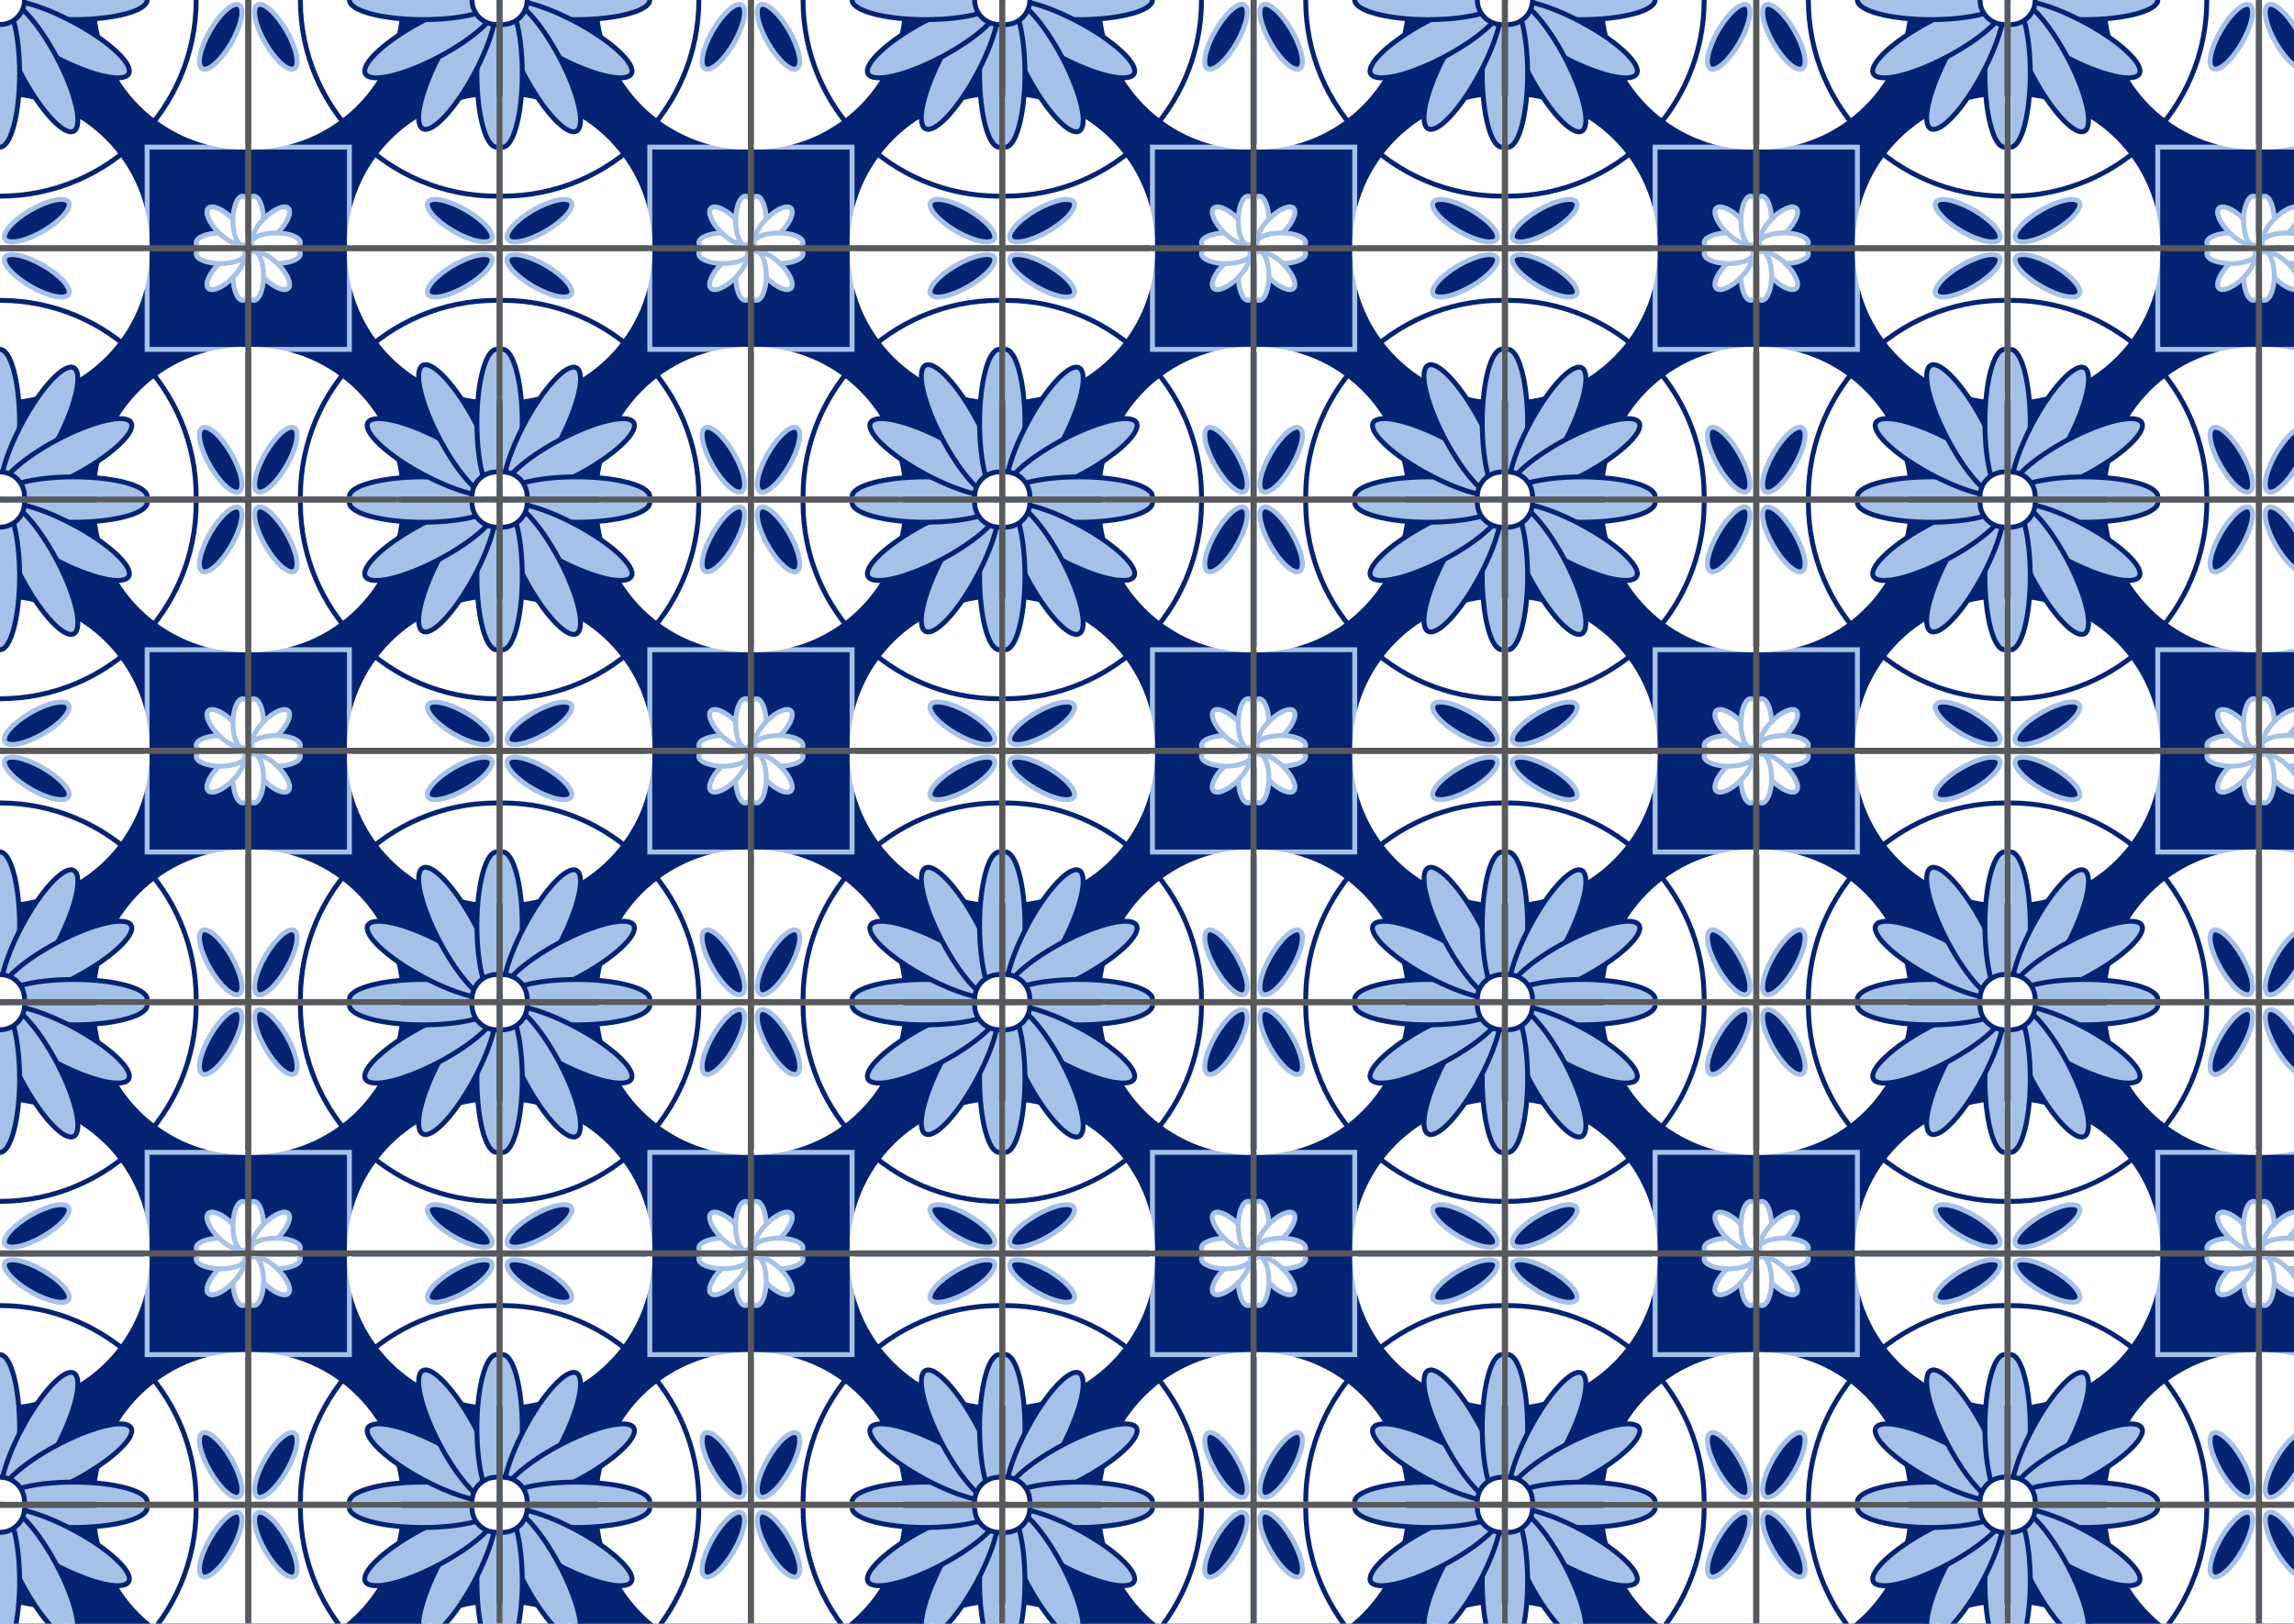 <svg version="1.1" xmlns="http://www.w3.org/2000/svg" width="842" height="596"><rect width="842" height="596" fill="#58595b"/> 
           <def>
            <symbol id="tile" stroke-width="0.2" viewBox="0 0 10 10">
            
             <rect width="10" height="10" x="0" y="0" fill="#042373"/>
            
              <g fill="#FFF" stroke="#a5c1e7">
                <rect width="5" height="5" x="6" y="6" fill="transparent"/>
                <ellipse rx="0.4" ry="1" transform="translate(9 9.9) rotate(90 0 0)"/>
                <ellipse rx="0.4" ry="1" transform="translate(9.2 9.2) rotate(135 0 0)"/>
                <ellipse rx="0.4" ry="1" transform="translate(9.9 9) rotate(0 0 0)"/>
              </g>
              
              <g fill="#042373" stroke="#a5c1e7">
                <circle r="6" cx="0" cy="10" fill="#FFF" stroke="#FFF"/>
                <circle r="6" cx="10" cy="0" fill="#FFF" stroke="#FFF"/>
                <ellipse rx="0.5" ry="1.5" transform="translate(1.5 9) rotate(60 0 0)"/>
                <ellipse rx="0.5" ry="1.5" transform="translate(9 1.5) rotate(30 0 0)"/>
              </g>

              <g fill="#a5c1e7" stroke="#042373">
                <ellipse rx="0.8" ry="3" transform="translate(3 0) rotate(90 0 0)"/>
                <ellipse rx="0.8" ry="3" transform="translate(2.6 1.6) rotate(118 0 0)"/>
                <ellipse rx="0.8" ry="3" transform="translate(1.6 2.7) rotate(152 0 0)"/>
                <ellipse rx="0.8" ry="3" transform="translate(0 3) rotate(180 0 0)"/>
                <circle r="1" fill="#FFF"/>
                <circle r="8" fill="transparent"/>
              </g>
              
            </symbol>
          </def>
       <use xmlns:xlink="http://www.w3.org/1999/xlink" xlink:href="#tile" width="90" height="90" transform="translate(0 0) &#10;              rotate(0 45 45)"/><use xmlns:xlink="http://www.w3.org/1999/xlink" xlink:href="#tile" width="90" height="90" transform="translate(92.25 0) &#10;              rotate(90 45 45)"/><use xmlns:xlink="http://www.w3.org/1999/xlink" xlink:href="#tile" width="90" height="90" transform="translate(184.5 0) &#10;              rotate(0 45 45)"/><use xmlns:xlink="http://www.w3.org/1999/xlink" xlink:href="#tile" width="90" height="90" transform="translate(276.75 0) &#10;              rotate(90 45 45)"/><use xmlns:xlink="http://www.w3.org/1999/xlink" xlink:href="#tile" width="90" height="90" transform="translate(369 0) &#10;              rotate(0 45 45)"/><use xmlns:xlink="http://www.w3.org/1999/xlink" xlink:href="#tile" width="90" height="90" transform="translate(461.25 0) &#10;              rotate(90 45 45)"/><use xmlns:xlink="http://www.w3.org/1999/xlink" xlink:href="#tile" width="90" height="90" transform="translate(553.5 0) &#10;              rotate(0 45 45)"/><use xmlns:xlink="http://www.w3.org/1999/xlink" xlink:href="#tile" width="90" height="90" transform="translate(645.75 0) &#10;              rotate(90 45 45)"/><use xmlns:xlink="http://www.w3.org/1999/xlink" xlink:href="#tile" width="90" height="90" transform="translate(738 0) &#10;              rotate(0 45 45)"/><use xmlns:xlink="http://www.w3.org/1999/xlink" xlink:href="#tile" width="90" height="90" transform="translate(830.25 0) &#10;              rotate(90 45 45)"/><use xmlns:xlink="http://www.w3.org/1999/xlink" xlink:href="#tile" width="90" height="90" transform="translate(0 92.25) &#10;              rotate(270 45 45)"/><use xmlns:xlink="http://www.w3.org/1999/xlink" xlink:href="#tile" width="90" height="90" transform="translate(92.25 92.25) &#10;              rotate(180 45 45)"/><use xmlns:xlink="http://www.w3.org/1999/xlink" xlink:href="#tile" width="90" height="90" transform="translate(184.5 92.25) &#10;              rotate(270 45 45)"/><use xmlns:xlink="http://www.w3.org/1999/xlink" xlink:href="#tile" width="90" height="90" transform="translate(276.75 92.25) &#10;              rotate(180 45 45)"/><use xmlns:xlink="http://www.w3.org/1999/xlink" xlink:href="#tile" width="90" height="90" transform="translate(369 92.25) &#10;              rotate(270 45 45)"/><use xmlns:xlink="http://www.w3.org/1999/xlink" xlink:href="#tile" width="90" height="90" transform="translate(461.25 92.25) &#10;              rotate(180 45 45)"/><use xmlns:xlink="http://www.w3.org/1999/xlink" xlink:href="#tile" width="90" height="90" transform="translate(553.5 92.25) &#10;              rotate(270 45 45)"/><use xmlns:xlink="http://www.w3.org/1999/xlink" xlink:href="#tile" width="90" height="90" transform="translate(645.75 92.25) &#10;              rotate(180 45 45)"/><use xmlns:xlink="http://www.w3.org/1999/xlink" xlink:href="#tile" width="90" height="90" transform="translate(738 92.25) &#10;              rotate(270 45 45)"/><use xmlns:xlink="http://www.w3.org/1999/xlink" xlink:href="#tile" width="90" height="90" transform="translate(830.25 92.25) &#10;              rotate(180 45 45)"/><use xmlns:xlink="http://www.w3.org/1999/xlink" xlink:href="#tile" width="90" height="90" transform="translate(0 184.5) &#10;              rotate(0 45 45)"/><use xmlns:xlink="http://www.w3.org/1999/xlink" xlink:href="#tile" width="90" height="90" transform="translate(92.25 184.5) &#10;              rotate(90 45 45)"/><use xmlns:xlink="http://www.w3.org/1999/xlink" xlink:href="#tile" width="90" height="90" transform="translate(184.5 184.5) &#10;              rotate(0 45 45)"/><use xmlns:xlink="http://www.w3.org/1999/xlink" xlink:href="#tile" width="90" height="90" transform="translate(276.75 184.5) &#10;              rotate(90 45 45)"/><use xmlns:xlink="http://www.w3.org/1999/xlink" xlink:href="#tile" width="90" height="90" transform="translate(369 184.5) &#10;              rotate(0 45 45)"/><use xmlns:xlink="http://www.w3.org/1999/xlink" xlink:href="#tile" width="90" height="90" transform="translate(461.25 184.5) &#10;              rotate(90 45 45)"/><use xmlns:xlink="http://www.w3.org/1999/xlink" xlink:href="#tile" width="90" height="90" transform="translate(553.5 184.5) &#10;              rotate(0 45 45)"/><use xmlns:xlink="http://www.w3.org/1999/xlink" xlink:href="#tile" width="90" height="90" transform="translate(645.75 184.5) &#10;              rotate(90 45 45)"/><use xmlns:xlink="http://www.w3.org/1999/xlink" xlink:href="#tile" width="90" height="90" transform="translate(738 184.5) &#10;              rotate(0 45 45)"/><use xmlns:xlink="http://www.w3.org/1999/xlink" xlink:href="#tile" width="90" height="90" transform="translate(830.25 184.5) &#10;              rotate(90 45 45)"/><use xmlns:xlink="http://www.w3.org/1999/xlink" xlink:href="#tile" width="90" height="90" transform="translate(0 276.75) &#10;              rotate(270 45 45)"/><use xmlns:xlink="http://www.w3.org/1999/xlink" xlink:href="#tile" width="90" height="90" transform="translate(92.25 276.75) &#10;              rotate(180 45 45)"/><use xmlns:xlink="http://www.w3.org/1999/xlink" xlink:href="#tile" width="90" height="90" transform="translate(184.5 276.75) &#10;              rotate(270 45 45)"/><use xmlns:xlink="http://www.w3.org/1999/xlink" xlink:href="#tile" width="90" height="90" transform="translate(276.75 276.75) &#10;              rotate(180 45 45)"/><use xmlns:xlink="http://www.w3.org/1999/xlink" xlink:href="#tile" width="90" height="90" transform="translate(369 276.75) &#10;              rotate(270 45 45)"/><use xmlns:xlink="http://www.w3.org/1999/xlink" xlink:href="#tile" width="90" height="90" transform="translate(461.25 276.75) &#10;              rotate(180 45 45)"/><use xmlns:xlink="http://www.w3.org/1999/xlink" xlink:href="#tile" width="90" height="90" transform="translate(553.5 276.75) &#10;              rotate(270 45 45)"/><use xmlns:xlink="http://www.w3.org/1999/xlink" xlink:href="#tile" width="90" height="90" transform="translate(645.75 276.75) &#10;              rotate(180 45 45)"/><use xmlns:xlink="http://www.w3.org/1999/xlink" xlink:href="#tile" width="90" height="90" transform="translate(738 276.75) &#10;              rotate(270 45 45)"/><use xmlns:xlink="http://www.w3.org/1999/xlink" xlink:href="#tile" width="90" height="90" transform="translate(830.25 276.75) &#10;              rotate(180 45 45)"/><use xmlns:xlink="http://www.w3.org/1999/xlink" xlink:href="#tile" width="90" height="90" transform="translate(0 369) &#10;              rotate(0 45 45)"/><use xmlns:xlink="http://www.w3.org/1999/xlink" xlink:href="#tile" width="90" height="90" transform="translate(92.25 369) &#10;              rotate(90 45 45)"/><use xmlns:xlink="http://www.w3.org/1999/xlink" xlink:href="#tile" width="90" height="90" transform="translate(184.5 369) &#10;              rotate(0 45 45)"/><use xmlns:xlink="http://www.w3.org/1999/xlink" xlink:href="#tile" width="90" height="90" transform="translate(276.75 369) &#10;              rotate(90 45 45)"/><use xmlns:xlink="http://www.w3.org/1999/xlink" xlink:href="#tile" width="90" height="90" transform="translate(369 369) &#10;              rotate(0 45 45)"/><use xmlns:xlink="http://www.w3.org/1999/xlink" xlink:href="#tile" width="90" height="90" transform="translate(461.25 369) &#10;              rotate(90 45 45)"/><use xmlns:xlink="http://www.w3.org/1999/xlink" xlink:href="#tile" width="90" height="90" transform="translate(553.5 369) &#10;              rotate(0 45 45)"/><use xmlns:xlink="http://www.w3.org/1999/xlink" xlink:href="#tile" width="90" height="90" transform="translate(645.75 369) &#10;              rotate(90 45 45)"/><use xmlns:xlink="http://www.w3.org/1999/xlink" xlink:href="#tile" width="90" height="90" transform="translate(738 369) &#10;              rotate(0 45 45)"/><use xmlns:xlink="http://www.w3.org/1999/xlink" xlink:href="#tile" width="90" height="90" transform="translate(830.25 369) &#10;              rotate(90 45 45)"/><use xmlns:xlink="http://www.w3.org/1999/xlink" xlink:href="#tile" width="90" height="90" transform="translate(0 461.25) &#10;              rotate(270 45 45)"/><use xmlns:xlink="http://www.w3.org/1999/xlink" xlink:href="#tile" width="90" height="90" transform="translate(92.25 461.25) &#10;              rotate(180 45 45)"/><use xmlns:xlink="http://www.w3.org/1999/xlink" xlink:href="#tile" width="90" height="90" transform="translate(184.5 461.25) &#10;              rotate(270 45 45)"/><use xmlns:xlink="http://www.w3.org/1999/xlink" xlink:href="#tile" width="90" height="90" transform="translate(276.75 461.25) &#10;              rotate(180 45 45)"/><use xmlns:xlink="http://www.w3.org/1999/xlink" xlink:href="#tile" width="90" height="90" transform="translate(369 461.25) &#10;              rotate(270 45 45)"/><use xmlns:xlink="http://www.w3.org/1999/xlink" xlink:href="#tile" width="90" height="90" transform="translate(461.25 461.25) &#10;              rotate(180 45 45)"/><use xmlns:xlink="http://www.w3.org/1999/xlink" xlink:href="#tile" width="90" height="90" transform="translate(553.5 461.25) &#10;              rotate(270 45 45)"/><use xmlns:xlink="http://www.w3.org/1999/xlink" xlink:href="#tile" width="90" height="90" transform="translate(645.75 461.25) &#10;              rotate(180 45 45)"/><use xmlns:xlink="http://www.w3.org/1999/xlink" xlink:href="#tile" width="90" height="90" transform="translate(738 461.25) &#10;              rotate(270 45 45)"/><use xmlns:xlink="http://www.w3.org/1999/xlink" xlink:href="#tile" width="90" height="90" transform="translate(830.25 461.25) &#10;              rotate(180 45 45)"/><use xmlns:xlink="http://www.w3.org/1999/xlink" xlink:href="#tile" width="90" height="90" transform="translate(0 553.5) &#10;              rotate(0 45 45)"/><use xmlns:xlink="http://www.w3.org/1999/xlink" xlink:href="#tile" width="90" height="90" transform="translate(92.25 553.5) &#10;              rotate(90 45 45)"/><use xmlns:xlink="http://www.w3.org/1999/xlink" xlink:href="#tile" width="90" height="90" transform="translate(184.5 553.5) &#10;              rotate(0 45 45)"/><use xmlns:xlink="http://www.w3.org/1999/xlink" xlink:href="#tile" width="90" height="90" transform="translate(276.75 553.5) &#10;              rotate(90 45 45)"/><use xmlns:xlink="http://www.w3.org/1999/xlink" xlink:href="#tile" width="90" height="90" transform="translate(369 553.5) &#10;              rotate(0 45 45)"/><use xmlns:xlink="http://www.w3.org/1999/xlink" xlink:href="#tile" width="90" height="90" transform="translate(461.25 553.5) &#10;              rotate(90 45 45)"/><use xmlns:xlink="http://www.w3.org/1999/xlink" xlink:href="#tile" width="90" height="90" transform="translate(553.5 553.5) &#10;              rotate(0 45 45)"/><use xmlns:xlink="http://www.w3.org/1999/xlink" xlink:href="#tile" width="90" height="90" transform="translate(645.75 553.5) &#10;              rotate(90 45 45)"/><use xmlns:xlink="http://www.w3.org/1999/xlink" xlink:href="#tile" width="90" height="90" transform="translate(738 553.5) &#10;              rotate(0 45 45)"/><use xmlns:xlink="http://www.w3.org/1999/xlink" xlink:href="#tile" width="90" height="90" transform="translate(830.25 553.5) &#10;              rotate(90 45 45)"/></svg>